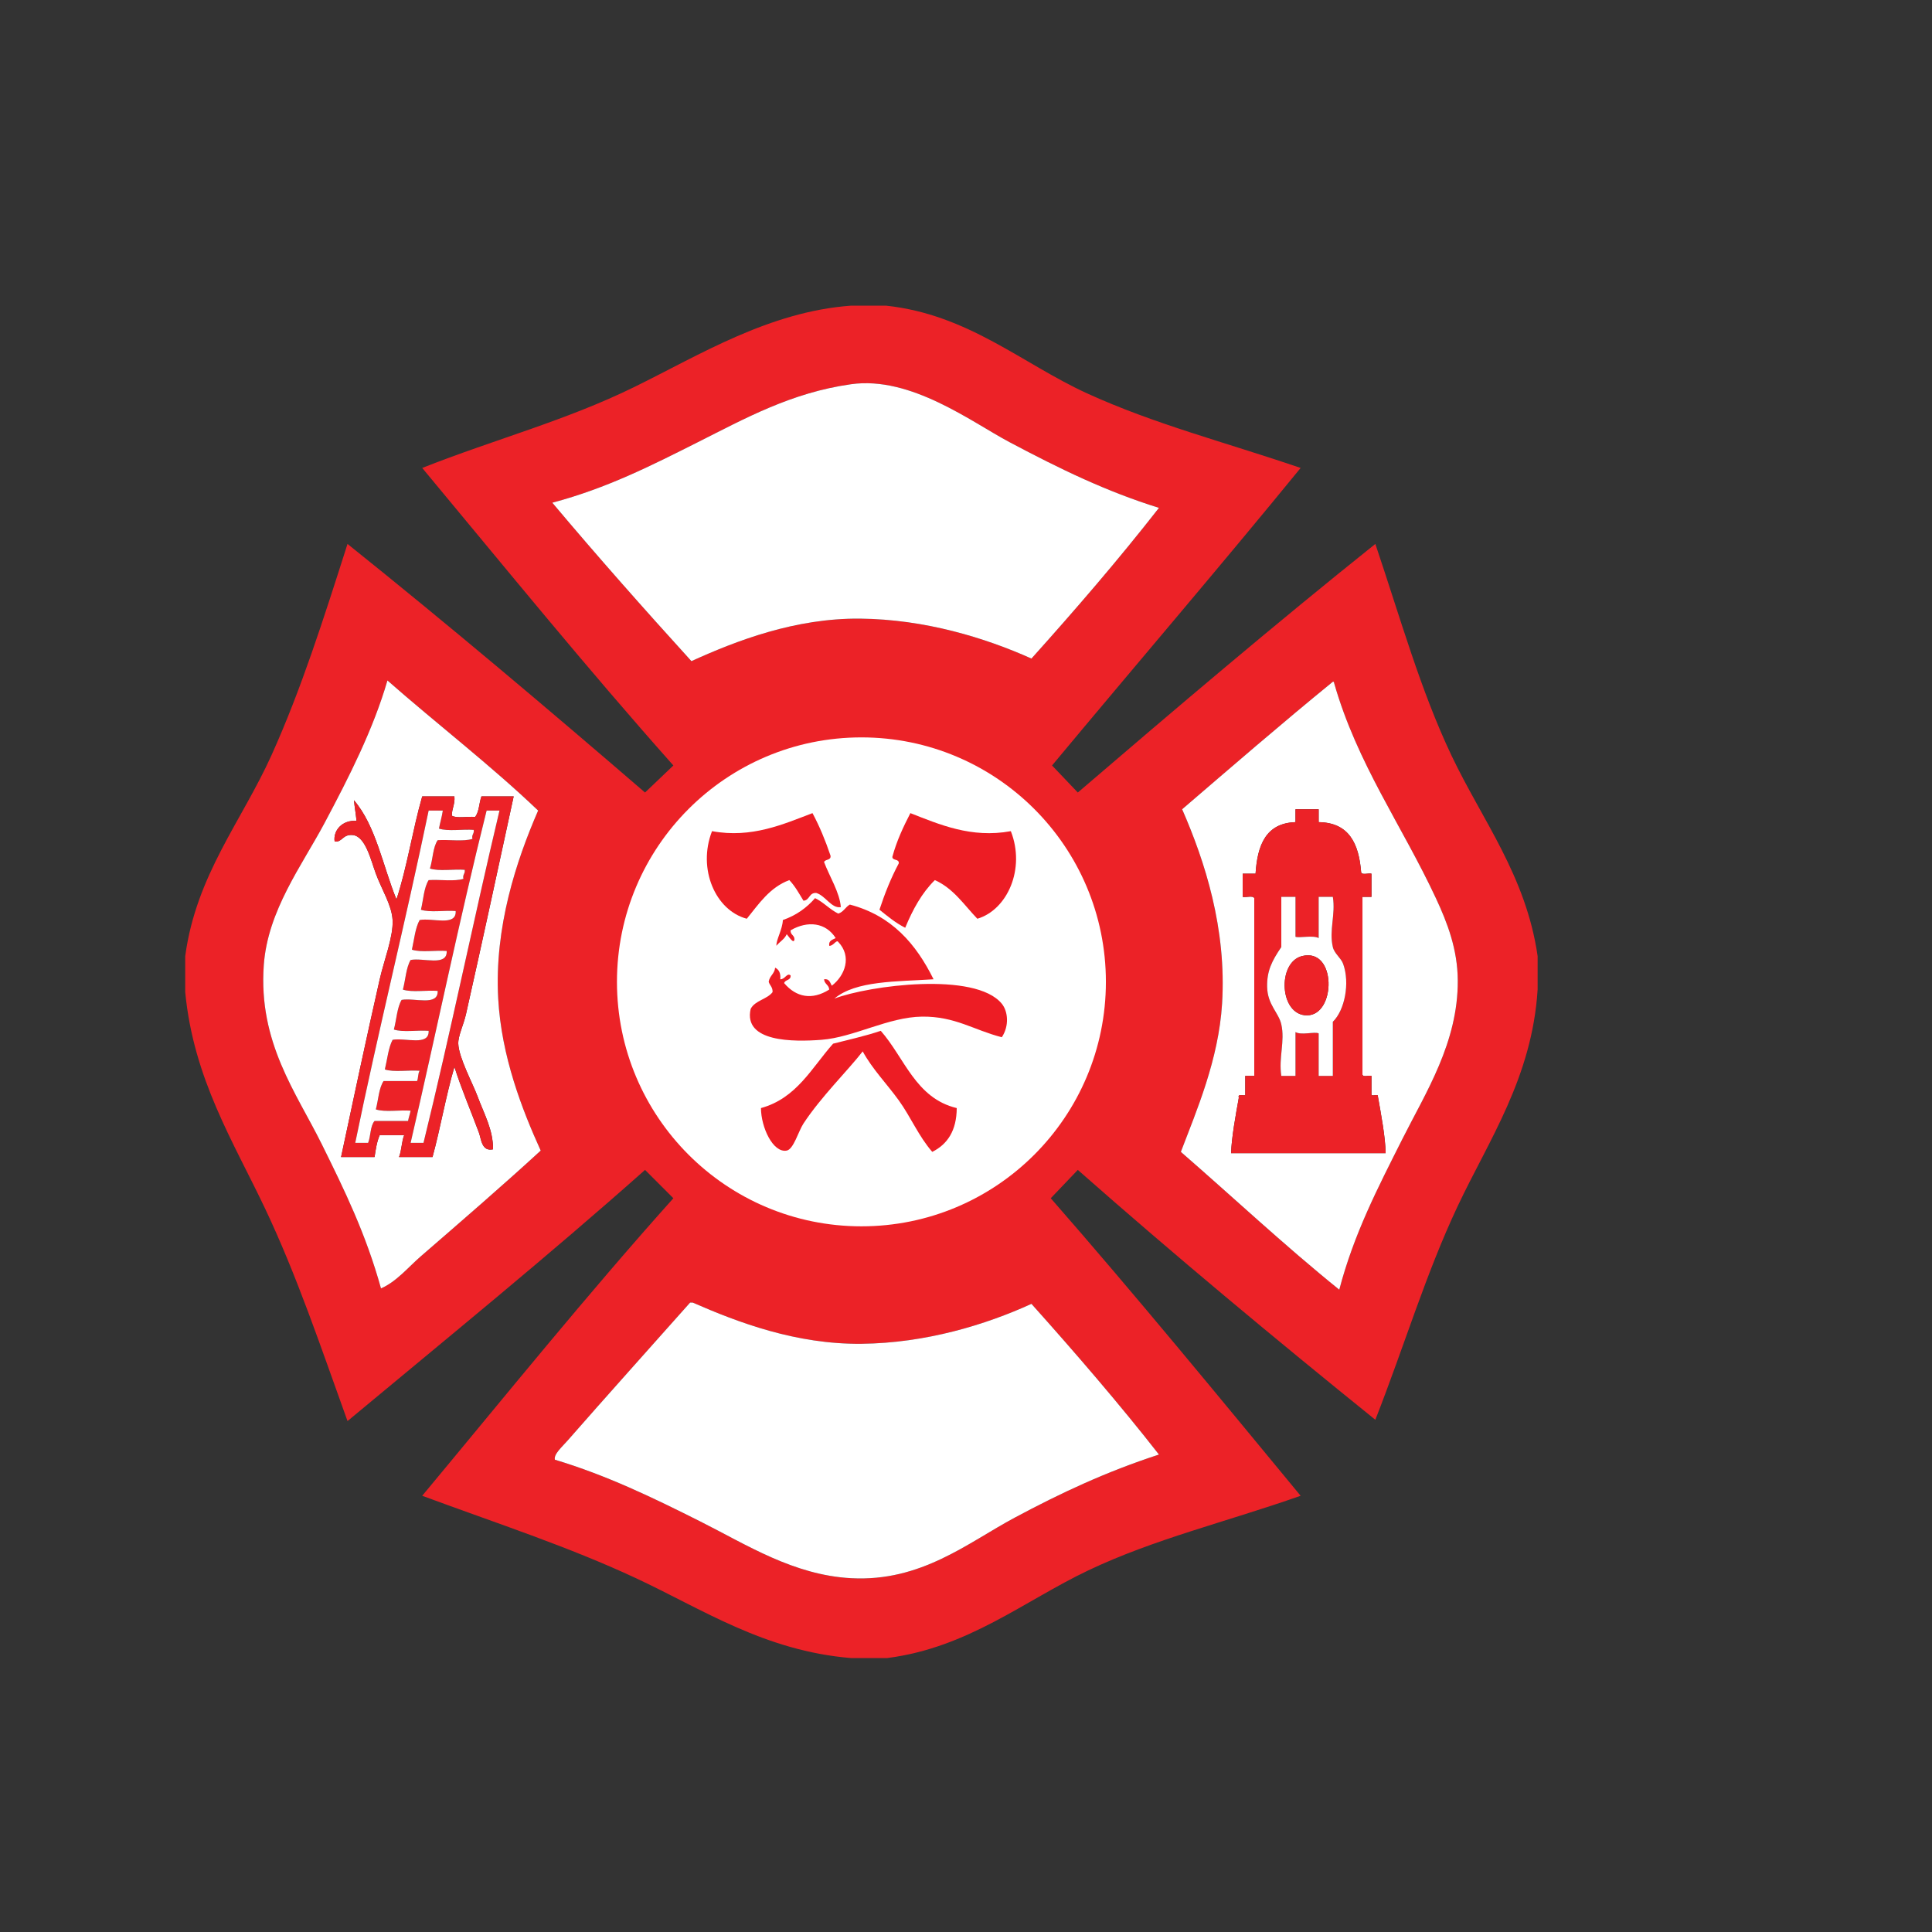 
<svg id="Layer_1" version="1.1" xmlns="http://www.w3.org/2000/svg" xmlns:xlink='http://www.w3.org/1999/xlink' x='0px' y='0px' width = '400px' height = '400px' viewBox = '0 0 400 400' enable-background= '0 0 400 400' xml:space= 'pr ' >
    <rect x="0" y="0" width="400" height="400" fill="#333333" stroke="none"/>
    <g>

	<path xmlns="http://www.w3.org/2000/svg" fill-rule="evenodd" clip-rule="evenodd" fill="#EC2227" d="M133.549,242.216c-20.048,17.817-40.931,34.804-61.6,52.001   c-5.623-15.612-10.502-30.149-17.067-44.001c-6.577-13.879-14.816-26.872-16.533-44.801c0-2.488,0-4.976,0-7.465   c2.266-16.794,11.699-27.925,17.867-41.6c6.141-13.615,10.733-28.075,15.733-43.734c20.931,16.759,41.357,34.021,61.6,51.467   l5.866-5.6c-17.83-20.036-34.804-40.929-52-61.6c15.129-5.973,29.741-9.792,44-16.8c13.489-6.63,27.862-15.575,44.8-16.8   c2.4,0,4.8,0,7.201,0c17.013,1.798,28.224,12.006,41.599,18.133c13.928,6.38,28.536,10.104,44.268,15.467   c-16.94,20.749-34.348,41.03-51.467,61.6l5.333,5.6c20.291-17.398,40.658-34.72,61.6-51.467   c5.248,15.544,9.324,30.209,15.734,43.734c6.391,13.485,15.463,24.922,17.865,41.6c0,2.311,0,4.622,0,6.933   c-1.146,18.203-10.094,31.149-16.533,44.8c-6.658,14.117-11.004,28.807-17.066,44.267c-20.902-16.875-41.522-34.032-61.6-51.733   l-5.601,5.867c17.629,20.149,34.645,40.911,51.734,61.6c-15.552,5.472-30.279,8.935-44,15.467   c-13.334,6.348-24.802,15.976-41.601,18.133c-2.488,0-4.977,0-7.466,0c-17.907-1.467-30.817-10.133-44.533-16.533   c-14.081-6.571-28.623-11.283-44.267-17.066c17.199-20.667,34.106-41.627,52-61.6L133.549,242.216z M209.016,91.549   c-7.905-4.193-20.417-13.737-32.801-12c-12.383,1.737-21.979,7.096-31.733,12c-9.6,4.827-18.771,9.511-30.133,12.534   c9.377,11.156,19.027,22.04,28.8,32.8c9.32-4.232,21.499-8.933,34.933-8.8c13.412,0.132,25.905,3.976,35.467,8.267   c9.082-10.118,17.979-20.42,26.399-31.2C229.042,101.741,219.562,97.144,209.016,91.549z M67.148,170.483   c-4.635,8.699-11.723,18.026-12.533,29.333c-1.15,16.062,6.714,26.376,12,37.066c4.77,9.644,9.127,18.563,12.267,29.866   c3.215-1.393,5.583-4.342,8.267-6.667c8.368-7.25,16.822-14.543,24.8-21.866c-3.859-8.485-8.137-19.488-8.8-31.467   c-0.82-14.799,3.764-28.588,8.267-38.933c-9.913-9.465-20.888-17.868-31.2-26.933C77.293,150.959,72.292,160.83,67.148,170.483z    M244.75,167.55c4.707,10.757,9.233,24.714,8.267,40.266c-0.719,11.572-5.259,22.072-8.533,30.668   c10.938,9.506,21.482,19.404,32.799,28.532c3.045-11.598,7.984-21.091,13.068-31.2c4.83-9.607,11.535-19.978,11.465-32.8   c-0.035-6.467-2.145-11.946-4.533-17.066c-7.041-15.088-16.318-27.882-21.066-44.533c-0.016-0.163-0.039-0.316-0.266-0.267   C265.37,149.769,255.081,158.681,244.75,167.55z M168.216,168.35c-5.997,2.272-12.583,5.255-20.8,3.733   c-3.052,7.848,0.735,16.43,7.2,18.133c2.511-3.089,4.729-6.471,8.8-8c1.179,1.221,2.022,2.777,2.933,4.267   c1.337-0.085,1.125-1.719,2.667-1.6c1.929,0.59,3.117,3.241,5.066,2.933c-0.211-3.005-2.347-6.351-3.467-9.333   c0.237-0.653,1.489-0.289,1.333-1.333C170.896,174.025,169.677,171.066,168.216,168.35z M188.482,168.35   c-1.445,2.821-2.824,5.709-3.733,9.067c0.05,0.84,1.437,0.341,1.333,1.333c-1.579,2.954-2.88,6.187-4,9.6   c1.68,1.343,3.317,2.728,5.333,3.733c1.558-3.775,3.446-7.22,6.134-9.867c3.875,1.725,6.052,5.148,8.8,8   c6.237-1.85,9.987-10.362,6.933-18.133C201.07,173.601,194.436,170.666,188.482,168.35z M160.749,195.816   c0.665-0.846,1.677-1.346,2.133-2.4c0.339,0.347,1.479,2.22,1.6,1.067c0.001-0.89-0.868-0.911-0.8-1.866   c3.558-2.072,7.315-1.599,9.333,1.6c-0.615,0.363-1.488,0.467-1.333,1.6c0.835,0.106,1.473-1.348,1.867-0.8   c2.88,3.029,1.397,6.97-1.333,9.067c-0.363-0.615-0.468-1.488-1.601-1.333c0.062,1.003,1.005,1.128,1.067,2.133   c-3.549,2.239-6.833,1.615-9.333-1.334c0.199-0.779,1.44-0.516,1.333-1.6c-0.754-0.621-1.136,0.839-2.133,0.801   c0.121-1.277-0.29-2.022-1.066-2.4c-0.124,1.298-1.168,1.677-1.333,2.933c0.227,0.751,0.861,1.095,0.8,2.133   c-1.16,1.508-3.63,1.704-4.534,3.467c-1.564,6.894,8.803,6.853,14.667,6.4c6.693-0.516,13.836-4.712,20.8-4.8   c6.842-0.087,10.736,2.789,16.533,4.267c1.557-2.337,1.295-5.343,0-6.934c-5.475-6.721-27.505-3.781-34.667-1.066   c4.438-3.74,12.859-3.496,20.534-3.999c-3.619-7.315-8.668-13.2-17.333-15.467c-0.919,0.504-1.3,1.545-2.4,1.867   c-1.789-0.877-3.004-2.329-4.8-3.2c-1.731,2.002-3.898,3.569-6.667,4.534C162.003,192.452,160.674,194.582,160.749,195.816z    M182.349,213.416c-3.107,1.07-6.551,1.806-9.867,2.667c-4.431,4.991-7.542,11.302-14.934,13.333c0.014,3.973,2.49,9.333,5.333,8.8   c1.425-0.267,2.426-4.016,3.467-5.6c3.634-5.534,9.187-10.972,12.267-14.934c2.026,3.704,5.008,6.727,7.466,10.133   c2.482,3.441,4.106,7.431,6.933,10.668c3.14-1.572,5.041-4.383,5.068-9.067C189.554,227.366,187.304,219.038,182.349,213.416z    M117.549,298.216c-1.178,1.347-2.949,2.866-2.667,4c10.737,3.235,20.209,7.811,30.133,12.801   c9.562,4.807,19.27,11.091,31.2,11.732c14.507,0.78,24.097-7.304,33.867-12.532c9.595-5.136,18.924-9.5,29.866-13.067   c-7.947-10.188-17.41-21.167-26.399-31.2c-9.458,4.32-21.857,8.127-35.201,8.267c-13.493,0.142-25.506-4.406-34.933-8.533   c-0.178,0-0.355,0-0.534,0C134.719,278.876,125.537,289.084,117.549,298.216z"/>
	<path xmlns="http://www.w3.org/2000/svg" fill-rule="evenodd" clip-rule="evenodd" fill="#FFFFFF" d="M239.949,105.149c-8.42,10.78-17.317,21.083-26.399,31.2   c-9.562-4.291-22.055-8.134-35.467-8.267c-13.434-0.133-25.613,4.568-34.933,8.8c-9.773-10.76-19.423-21.644-28.8-32.8   c11.362-3.022,20.533-7.707,30.133-12.534c9.754-4.904,19.351-10.263,31.733-12c12.384-1.737,24.896,7.807,32.801,12   C219.562,97.144,229.042,101.741,239.949,105.149z"/>
	<path xmlns="http://www.w3.org/2000/svg" fill-rule="evenodd" clip-rule="evenodd" fill="#FFFFFF" d="M80.215,140.883c10.312,9.065,21.287,17.468,31.2,26.933   c-4.503,10.345-9.086,24.134-8.267,38.933c0.663,11.979,4.941,22.981,8.8,31.467c-7.978,7.323-16.432,14.616-24.8,21.866   c-2.684,2.325-5.051,5.274-8.267,6.667c-3.14-11.303-7.497-20.223-12.267-29.866c-5.286-10.69-13.15-21.004-12-37.066   c0.81-11.307,7.898-20.634,12.533-29.333C72.292,160.83,77.293,150.959,80.215,140.883z M87.416,164.883   c-1.987,6.902-3.124,14.654-5.333,21.333c-2.832-6.946-4.27-15.286-8.8-20.533c0.144,1.457,0.39,2.81,0.534,4.266   c-2.999-0.217-4.868,2.03-4.534,4.267c1.558,0.251,1.632-1.535,3.734-1.333c2.653,0.254,3.754,5.155,4.8,8   c1.203,3.275,3.305,6.523,3.467,9.6c0.181,3.45-1.773,8.325-2.667,12.267c-2.713,11.962-5.694,25.936-8,36.8   c2.312,0,4.623,0,6.934,0c0.242-1.625,0.491-3.243,1.067-4.533c1.689,0,3.377,0,5.066,0c-0.535,1.331-0.532,3.2-1.067,4.533   c2.311,0,4.622,0,6.934,0c1.657-6.076,2.771-12.695,4.533-18.668c1.401,4.452,3.448,9.234,5.067,13.601   c0.499,1.346,0.55,3.986,2.934,3.467c0.018-4.059-1.849-7.294-3.201-10.934c-1.022-2.753-3.904-8.038-4-10.933   c-0.053-1.61,1.099-3.907,1.601-6.134c3.408-15.129,6.729-30.568,9.866-45.066c-2.222,0-4.444,0-6.667,0   c-0.503,1.363-0.478,3.256-1.333,4.267c-1.515-0.174-3.729,0.35-4.8-0.267c-0.008-1.518,0.678-2.345,0.533-4   C91.86,164.883,89.638,164.883,87.416,164.883z"/>
	<path xmlns="http://www.w3.org/2000/svg" fill-rule="evenodd" clip-rule="evenodd" fill="#FFFFFF" d="M275.95,141.149c0.227-0.049,0.25,0.104,0.266,0.267   c4.748,16.651,14.025,29.445,21.066,44.533c2.389,5.12,4.498,10.599,4.533,17.066c0.07,12.822-6.635,23.192-11.465,32.8   c-5.084,10.109-10.023,19.603-13.068,31.2c-11.316-9.128-21.861-19.026-32.799-28.532c3.274-8.596,7.814-19.096,8.533-30.668   c0.967-15.551-3.56-29.508-8.267-40.266C255.081,158.681,265.37,149.769,275.95,141.149z M268.216,170.216   c-6.11,0.201-7.892,4.731-8.267,10.667c-0.889,0-1.777,0-2.668,0c0,1.6,0,3.2,0,4.8c0.725,0.165,2.117-0.339,2.4,0.267   c0,12.267,0,24.533,0,36.799c-0.621,0-1.244,0-1.866,0c0,1.334,0,2.666,0,4c-0.505,0.118-1.606-0.362-1.333,0.534   c-0.643,3.548-1.502,8.261-1.6,11.466c10.666,0,21.332,0,32,0c-0.053-3.342-0.957-8.1-1.602-11.733   c0.121-0.742-1.453,0.21-1.334-0.533c0-1.244,0-2.488,0-3.733c-0.551-0.158-1.75,0.329-1.865-0.267c0-12.267,0-24.533,0-36.799   c0.623,0,1.244,0,1.865,0c0-1.6,0-3.2,0-4.8c-0.637-0.163-1.934,0.334-2.133-0.267c-0.467-5.933-2.488-10.311-8.799-10.4   c0-0.889,0-1.778,0-2.667c-1.6,0-3.201,0-4.8,0C268.216,168.438,268.216,169.328,268.216,170.216z"/>
	<path xmlns="http://www.w3.org/2000/svg" fill-rule="evenodd" clip-rule="evenodd" fill="#EC2227" d="M94.082,164.883c0.145,1.655-0.541,2.481-0.533,4   c1.071,0.617,3.285,0.093,4.8,0.267c0.856-1.011,0.83-2.904,1.333-4.267c2.222,0,4.444,0,6.667,0   c-3.138,14.498-6.458,29.937-9.866,45.066c-0.502,2.227-1.654,4.523-1.601,6.134c0.096,2.895,2.978,8.18,4,10.933   c1.352,3.64,3.219,6.875,3.201,10.934c-2.383,0.52-2.435-2.121-2.934-3.467c-1.619-4.366-3.666-9.148-5.067-13.601   c-1.762,5.973-2.876,12.592-4.533,18.668c-2.312,0-4.623,0-6.934,0c0.535-1.333,0.532-3.202,1.067-4.533c-1.689,0-3.377,0-5.066,0   c-0.576,1.29-0.825,2.908-1.067,4.533c-2.311,0-4.622,0-6.934,0c2.307-10.864,5.288-24.838,8-36.8   c0.894-3.942,2.848-8.817,2.667-12.267c-0.162-3.077-2.264-6.325-3.467-9.6c-1.045-2.845-2.146-7.747-4.8-8   c-2.102-0.201-2.176,1.584-3.734,1.333c-0.334-2.237,1.535-4.484,4.534-4.267c-0.144-1.457-0.39-2.81-0.534-4.266   c4.531,5.247,5.968,13.587,8.8,20.533c2.209-6.679,3.347-14.431,5.333-21.333C89.638,164.883,91.86,164.883,94.082,164.883z    M88.749,167.816c-4.818,23.182-10.429,45.571-15.2,68.799c0.889,0,1.778,0,2.667,0c0.56-1.396,0.415-3.496,1.333-4.533   c2.311,0,4.622,0,6.933,0c0.142-0.746,0.392-1.386,0.533-2.133c-2.312-0.176-5.331,0.354-7.2-0.267   c0.524-1.965,0.608-4.37,1.6-5.866c2.312,0,4.623,0,6.934,0c0.279-0.61,0.169-1.609,0.534-2.134   c-2.313-0.177-5.331,0.353-7.2-0.267c0.504-2.073,0.713-4.442,1.6-6.134c2.619-0.492,7.609,1.388,7.466-1.866   c-2.313-0.176-5.331,0.354-7.2-0.268c0.549-2.028,0.647-4.508,1.601-6.133c2.619-0.492,7.61,1.388,7.466-1.866   c-2.312-0.177-5.331,0.353-7.2-0.267c0.548-2.029,0.647-4.509,1.6-6.133c2.598-0.514,7.64,1.417,7.467-1.867   c-2.313-0.176-5.332,0.354-7.2-0.267c0.477-2.101,0.679-4.476,1.6-6.133c2.598-0.514,7.639,1.417,7.466-1.867   c-2.313-0.176-5.331,0.354-7.2-0.267c0.51-2.069,0.608-4.548,1.6-6.133c2.331-0.158,5.307,0.329,7.2-0.267   c-0.213-0.925,0.398-1.025,0.267-1.867c-2.313-0.176-5.331,0.353-7.2-0.267c0.607-1.881,0.591-4.387,1.6-5.867   c2.331-0.158,5.307,0.329,7.2-0.267c-0.214-0.925,0.397-1.025,0.267-1.867c-2.312-0.176-5.331,0.353-7.2-0.267   c0.243-1.269,0.603-2.419,0.8-3.734C90.704,167.816,89.727,167.816,88.749,167.816z M85.015,236.615c0.889,0,1.778,0,2.667,0   c5.559-22.619,10.32-46.034,15.734-68.799c-0.889,0-1.778,0-2.667,0C95.111,190.356,90.323,213.747,85.015,236.615z"/>
	<path xmlns="http://www.w3.org/2000/svg" fill-rule="evenodd" clip-rule="evenodd" fill="#EC2227" d="M268.216,167.55c1.599,0,3.2,0,4.8,0c0,0.889,0,1.778,0,2.667   c6.311,0.089,8.332,4.467,8.799,10.4c0.199,0.602,1.496,0.104,2.133,0.267c0,1.6,0,3.2,0,4.8c-0.621,0-1.242,0-1.865,0   c0,12.267,0,24.533,0,36.799c0.115,0.596,1.314,0.108,1.865,0.267c0,1.245,0,2.489,0,3.733c-0.119,0.743,1.455-0.209,1.334,0.533   c0.645,3.634,1.549,8.392,1.602,11.733c-10.668,0-21.334,0-32,0c0.098-3.205,0.957-7.918,1.6-11.466   c-0.273-0.896,0.828-0.416,1.333-0.534c0-1.334,0-2.666,0-4c0.622,0,1.245,0,1.866,0c0-12.267,0-24.533,0-36.799   c-0.283-0.605-1.676-0.102-2.4-0.267c0-1.6,0-3.2,0-4.8c0.891,0,1.779,0,2.668,0c0.375-5.936,2.156-10.466,8.267-10.667   C268.216,169.328,268.216,168.438,268.216,167.55z M265.282,185.683c0,3.467,0,6.934,0,10.399   c-1.971,2.887-3.006,4.968-2.933,8.266c0.081,3.699,2.391,5.308,2.933,7.733c0.793,3.543-0.584,6.842,0,10.667   c0.979,0,1.955,0,2.935,0c0-3.022,0-6.045,0-9.066c1.223,0.712,3.95-0.139,4.8,0.267c0,2.934,0,5.866,0,8.8   c0.977,0,1.955,0,2.934,0c0-3.733,0-7.467,0-11.199c2.463-2.383,3.577-8.003,2.133-12c-0.438-1.209-1.819-2.122-2.133-3.467   c-0.818-3.502,0.606-6.734,0-10.399c-0.979,0-1.957,0-2.934,0c0,2.844,0,5.689,0,8.533c-1.158-0.647-4.055,0.035-4.8-0.267   c0-2.756,0-5.511,0-8.267C267.237,185.683,266.26,185.683,265.282,185.683z"/>
	<path xmlns="http://www.w3.org/2000/svg" fill-rule="evenodd" clip-rule="evenodd" fill="#FFFFFF" d="M91.682,167.816c-0.197,1.315-0.557,2.465-0.8,3.734   c1.869,0.62,4.887,0.09,7.2,0.267c0.13,0.841-0.48,0.942-0.267,1.867c-1.894,0.595-4.869,0.108-7.2,0.267   c-1.009,1.479-0.993,3.985-1.6,5.867c1.869,0.62,4.887,0.091,7.2,0.267c0.131,0.842-0.48,0.942-0.267,1.867   c-1.893,0.595-4.869,0.108-7.2,0.267c-0.992,1.585-1.09,4.064-1.6,6.133c1.869,0.62,4.887,0.09,7.2,0.267   c0.173,3.284-4.869,1.353-7.466,1.867c-0.921,1.657-1.124,4.032-1.6,6.133c1.869,0.62,4.887,0.09,7.2,0.267   c0.172,3.284-4.87,1.353-7.467,1.867c-0.953,1.624-1.051,4.104-1.6,6.133c1.869,0.619,4.887,0.09,7.2,0.267   c0.144,3.254-4.848,1.374-7.466,1.866c-0.953,1.625-1.052,4.104-1.601,6.133c1.869,0.621,4.887,0.092,7.2,0.268   c0.143,3.254-4.848,1.374-7.466,1.866c-0.887,1.691-1.096,4.061-1.6,6.134c1.869,0.619,4.887,0.09,7.2,0.267   c-0.364,0.524-0.254,1.523-0.534,2.134c-2.311,0-4.622,0-6.934,0c-0.992,1.496-1.075,3.901-1.6,5.866   c1.869,0.62,4.887,0.091,7.2,0.267c-0.142,0.747-0.391,1.387-0.533,2.133c-2.311,0-4.623,0-6.933,0   c-0.918,1.037-0.774,3.138-1.333,4.533c-0.889,0-1.778,0-2.667,0c4.771-23.229,10.381-45.618,15.2-68.799   C89.727,167.816,90.704,167.816,91.682,167.816z"/>
	<path xmlns="http://www.w3.org/2000/svg" fill-rule="evenodd" clip-rule="evenodd" fill="#FFFFFF" d="M100.749,167.816c0.889,0,1.778,0,2.667,0   c-5.414,22.765-10.175,46.18-15.734,68.799c-0.889,0-1.777,0-2.667,0C90.323,213.747,95.111,190.356,100.749,167.816z"/>
	<path xmlns="http://www.w3.org/2000/svg" fill-rule="evenodd" clip-rule="evenodd" fill="#FFFFFF" d="M268.216,185.683c0,2.755,0,5.511,0,8.267   c0.745,0.301,3.642-0.38,4.8,0.267c0-2.844,0-5.689,0-8.533c0.977,0,1.955,0,2.934,0c0.606,3.666-0.818,6.897,0,10.399   c0.313,1.345,1.695,2.257,2.133,3.467c1.444,3.998,0.33,9.618-2.133,12c0,3.732,0,7.466,0,11.199c-0.979,0-1.957,0-2.934,0   c0-2.934,0-5.866,0-8.8c-0.85-0.405-3.577,0.445-4.8-0.267c0,3.021,0,6.044,0,9.066c-0.979,0-1.956,0-2.935,0   c-0.584-3.825,0.793-7.124,0-10.667c-0.542-2.426-2.852-4.034-2.933-7.733c-0.073-3.298,0.962-5.379,2.933-8.266   c0-3.466,0-6.933,0-10.399C266.26,185.683,267.237,185.683,268.216,185.683z M270.616,210.216   c6.053-0.037,6.148-14.111-1.066-12.266C264.385,199.27,264.864,210.251,270.616,210.216z"/>
	<path xmlns="http://www.w3.org/2000/svg" fill-rule="evenodd" clip-rule="evenodd" fill="#EC2227" d="M269.549,197.95c7.215-1.845,7.119,12.229,1.066,12.266   C264.864,210.251,264.385,199.27,269.549,197.95z"/>
	<path xmlns="http://www.w3.org/2000/svg" fill-rule="evenodd" clip-rule="evenodd" fill="#FFFFFF" d="M142.882,269.683c0.178,0,0.356,0,0.534,0   c9.427,4.127,21.44,8.675,34.933,8.533c13.343-0.14,25.743-3.946,35.201-8.267c8.989,10.033,18.452,21.013,26.399,31.2   c-10.942,3.567-20.271,7.932-29.866,13.067c-9.771,5.229-19.36,13.312-33.867,12.532c-11.93-0.642-21.638-6.926-31.2-11.732   c-9.924-4.99-19.396-9.565-30.133-12.801c-0.282-1.134,1.489-2.653,2.667-4C125.537,289.084,134.719,278.876,142.882,269.683z"/>
	<circle xmlns="http://www.w3.org/2000/svg" fill-rule="evenodd" clip-rule="evenodd" fill="#FFFFFF" cx="178.349" cy="203.283" r="50.614"/>
	<path xmlns="http://www.w3.org/2000/svg" fill-rule="evenodd" clip-rule="evenodd" fill="#ED1C24" d="M171.949,177.149c0.156,1.045-1.097,0.681-1.333,1.333   c1.12,2.982,3.255,6.328,3.467,9.333c-1.949,0.309-3.138-2.342-5.066-2.933c-1.542-0.12-1.33,1.515-2.667,1.6   c-0.911-1.489-1.754-3.045-2.933-4.267c-4.071,1.529-6.289,4.911-8.8,8c-6.465-1.704-10.252-10.285-7.2-18.133   c8.217,1.522,14.804-1.461,20.8-3.733C169.677,171.066,170.896,174.025,171.949,177.149z"/>
	<path xmlns="http://www.w3.org/2000/svg" fill-rule="evenodd" clip-rule="evenodd" fill="#ED1C24" d="M209.282,172.083c3.055,7.771-0.695,16.283-6.933,18.133   c-2.748-2.852-4.925-6.275-8.8-8c-2.688,2.646-4.576,6.091-6.134,9.867c-2.016-1.006-3.653-2.391-5.333-3.733   c1.12-3.413,2.42-6.646,4-9.6c0.103-0.993-1.284-0.494-1.333-1.333c0.909-3.358,2.288-6.246,3.733-9.067   C194.436,170.666,201.07,173.601,209.282,172.083z"/>
	<path xmlns="http://www.w3.org/2000/svg" fill-rule="evenodd" clip-rule="evenodd" fill="#ED1C24" d="M198.083,229.416c-0.027,4.685-1.929,7.495-5.068,9.067   c-2.827-3.237-4.451-7.227-6.933-10.668c-2.458-3.406-5.44-6.429-7.466-10.133c-3.081,3.962-8.633,9.399-12.267,14.934   c-1.041,1.584-2.042,5.333-3.467,5.6c-2.843,0.533-5.319-4.827-5.333-8.8c7.391-2.031,10.502-8.342,14.934-13.333   c3.316-0.861,6.759-1.597,9.867-2.667C187.304,219.038,189.554,227.366,198.083,229.416z"/>
	<path xmlns="http://www.w3.org/2000/svg" fill-rule="evenodd" clip-rule="evenodd" fill="#ED1C24" d="M162.083,190.483c2.769-0.965,4.935-2.532,6.667-4.534   c1.795,0.872,3.011,2.323,4.8,3.2c1.101-0.322,1.481-1.363,2.4-1.867c8.666,2.268,13.714,8.152,17.333,15.467   c-7.675,0.503-16.096,0.259-20.534,3.999c7.161-2.715,29.192-5.654,34.667,1.066c1.295,1.591,1.557,4.597,0,6.934   c-5.797-1.478-9.691-4.354-16.533-4.267c-6.964,0.088-14.107,4.284-20.8,4.8c-5.863,0.452-16.23,0.493-14.667-6.4   c0.903-1.763,3.374-1.959,4.534-3.467c0.061-1.038-0.573-1.382-0.8-2.133c0.166-1.256,1.21-1.635,1.333-2.933   c0.777,0.378,1.188,1.123,1.066,2.4c0.998,0.038,1.379-1.422,2.133-0.801c0.106,1.084-1.135,0.82-1.333,1.6   c2.5,2.949,5.784,3.573,9.333,1.334c-0.062-1.005-1.004-1.13-1.067-2.133c1.133-0.155,1.237,0.718,1.601,1.333   c2.73-2.097,4.213-6.038,1.333-9.067c-0.394-0.547-1.031,0.907-1.867,0.8c-0.155-1.133,0.719-1.237,1.333-1.6   c-2.019-3.198-5.775-3.672-9.333-1.6c-0.068,0.956,0.801,0.977,0.8,1.866c-0.121,1.153-1.261-0.72-1.6-1.067   c-0.456,1.055-1.468,1.555-2.133,2.4C160.674,194.582,162.003,192.452,162.083,190.483z"/>

    </g>
</svg>   
